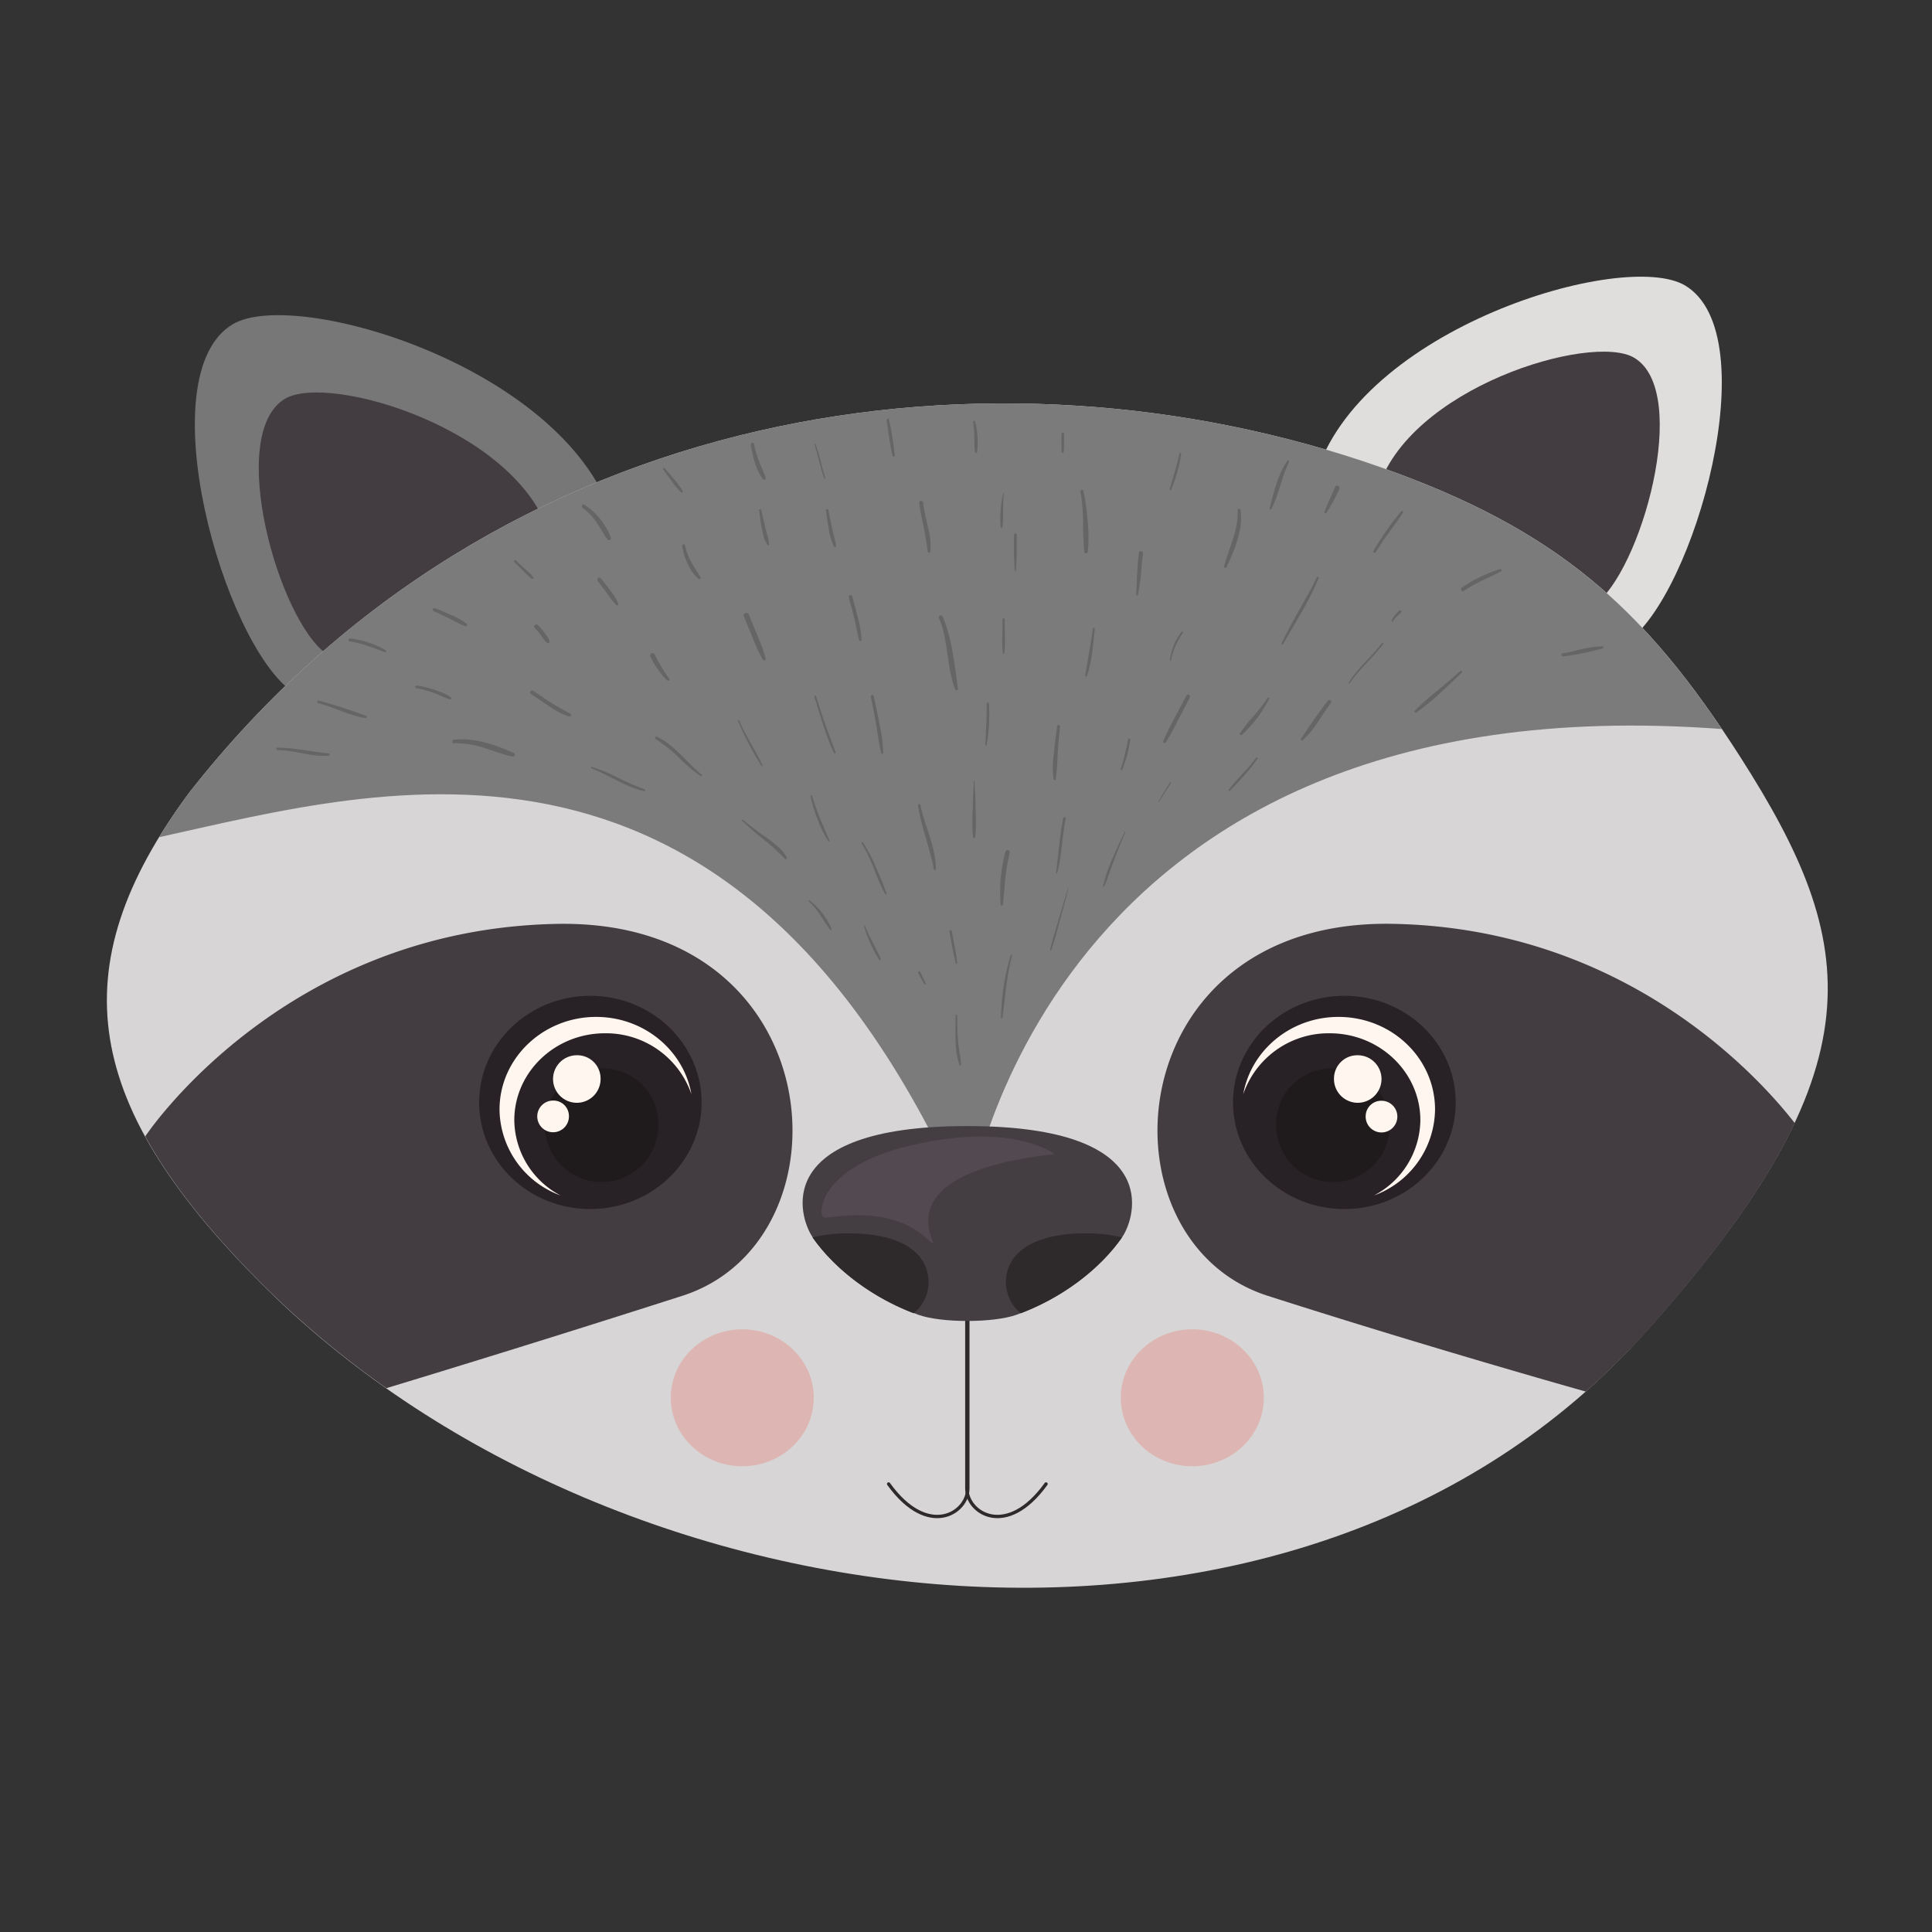 <svg xmlns="http://www.w3.org/2000/svg" viewBox="0 0 400 400"><rect x="0" y="0" width="400" height="400" fill="#333333" stroke="none"/><defs><style>.cls-1{fill:#e0dddd;}.cls-2{fill:#433c40;}.cls-3{fill:#777;}.cls-4{fill:#d7d5d5;}.cls-5{fill:#7a7b7a;}.cls-15,.cls-6{fill:none;}.cls-6{stroke:#2e2a2b;stroke-linecap:round;stroke-linejoin:round;stroke-width:0.69px;}.cls-7{fill:#443e42;}.cls-8{fill:#2e2a2b;}.cls-9{fill:#524a50;}.cls-10{fill:#282125;}.cls-11{fill:#1f1a1c;}.cls-12{fill:#fff7ef;}.cls-13{fill:#ddb6b3;}.cls-14{fill:#646564;}</style></defs><g id="Calque_2" data-name="Calque 2"><g id="Calque_1-2" data-name="Calque 1"><path class="cls-1" d="M348.87,59.1C336.18,51.57,281.2,68,272.28,98.87c-.22.73,27.72,17.51,35.13,22.53,8.2,5.54,28.58,12.13,29.4,11.56C350.79,123.28,366,69.31,348.87,59.1Z"/><path class="cls-2" d="M338.34,74.07c-8.81-5.24-47,6.2-53.2,27.62-.16.52,19.25,12.18,24.4,15.66,5.7,3.84,19.85,8.42,20.43,8C339.67,118.65,350.26,81.16,338.34,74.07Z"/><path class="cls-3" d="M60.61,143.27c.86.59,21.87-6.22,30.32-11.92,7.64-5.16,36.43-22.48,36.22-23.23-9.2-31.79-65.88-48.76-78.95-41C30.51,77.65,46.22,133.29,60.61,143.27Z"/><path class="cls-2" d="M67.69,135.45c.58.41,15.17-4.32,21-8.28,5.32-3.59,25.31-15.62,25.16-16.14-6.38-22.09-45.75-33.87-54.84-28.47C46.76,89.87,57.67,128.51,67.69,135.45Z"/><path class="cls-4" d="M360.32,156.74c-19.71-30.82-37.88-47.14-74.61-60.05C206.85,69,103.44,82,39.09,164.22c-26.81,36.3-22.21,64.88,16.44,102.93,73,71.78,213.74,88.43,285,8.82C389.65,221.2,385.05,195.42,360.32,156.74Z"/><path class="cls-5" d="M285.71,96.69C206.85,69,103.44,82,39.09,164.22c-2.29,3.09-4.34,6.14-6.18,9.12,46.69-10.29,119.91-31.89,167.37,77,0,0,15.06-110,156.21-99.4C338.17,123.82,320,108.76,285.71,96.69Z"/><path class="cls-2" d="M141.28,268.28c35.72-11.47,31.18-78-25.84-77s-85.37,44-85.37,44h0c5.53,10.08,14,20.54,25.46,31.83A195.49,195.49,0,0,0,80,287.41C80.18,287.33,105.72,279.68,141.28,268.28Z"/><path class="cls-2" d="M288.27,191.27c-57-1-61.55,65.54-25.84,77,29.45,9.44,57.08,17.35,65.89,19.84A147.84,147.84,0,0,0,340.58,276c15.08-16.83,25.08-30.91,31-43.48C364.09,222.89,336.39,192.13,288.27,191.27Z"/><path class="cls-6" d="M200.38,271.89v36.27c0,5.07-8.21,10.45-16.4-.92"/><path class="cls-6" d="M200.17,271.89v36.27c0,5.07,8.2,10.45,16.4-.92"/><path class="cls-7" d="M232.3,256.19c-4.63,6.63-12.56,12.68-21.79,16-4.76,1.73-15.7,1.74-20.43,0-9.23-3.32-17.16-9.35-21.81-16-2.8-4-9.11-23.05,32-23.05S235.07,252.22,232.3,256.19Z"/><path class="cls-8" d="M189.15,271.89a8.18,8.18,0,0,0,3.1-6.44c0-5.58-5-10.1-16.46-10.1a30.78,30.78,0,0,0-7.57.84C172.71,262.62,180.29,268.5,189.15,271.89Z"/><path class="cls-8" d="M232.3,256.19a30.67,30.67,0,0,0-7.57-.84c-11.47,0-16.47,4.52-16.47,10.1a8.22,8.22,0,0,0,3.1,6.44C220.23,268.5,227.81,262.62,232.3,256.19Z"/><path class="cls-9" d="M218.34,238.93s-8.73-6.87-30.27-1.66c-18.89,4.57-18.93,14.74-17.36,14.83s13.1-2.64,20.69,3.91S177.11,243.53,218.34,238.93Z"/><path class="cls-10" d="M145.26,228.24c0,12.19-10.32,22.08-23.06,22.08s-23-9.89-23-22.08,10.33-22.07,23-22.07S145.26,216.05,145.26,228.24Z"/><path class="cls-11" d="M136.3,232.45a11.76,11.76,0,1,1-11.74-11.25A11.51,11.51,0,0,1,136.3,232.45Z"/><path class="cls-12" d="M106.48,231.93c0-9.92,8.4-18,18.76-18a18.69,18.69,0,0,1,17.91,12.61c-1.59-9.06-9.8-16-19.73-16-11,0-20,8.58-20,19.18a19.19,19.19,0,0,0,12.64,17.79A17.84,17.84,0,0,1,106.48,231.93Z"/><path class="cls-12" d="M124.34,223.19a4.92,4.92,0,1,1-4.92-4.71A4.81,4.81,0,0,1,124.34,223.19Z"/><path class="cls-12" d="M117.79,231a3.28,3.28,0,1,1-3.28-3.14A3.21,3.21,0,0,1,117.79,231Z"/><path class="cls-10" d="M255.28,228.24c0,12.19,10.32,22.08,23.06,22.08s23.05-9.89,23.05-22.08-10.32-22.07-23.05-22.07S255.28,216.05,255.28,228.24Z"/><path class="cls-11" d="M264.23,232.45A11.77,11.77,0,1,0,276,221.2,11.51,11.51,0,0,0,264.23,232.45Z"/><path class="cls-12" d="M294.07,231.93c0-9.92-8.41-18-18.77-18a18.68,18.68,0,0,0-17.9,12.61c1.59-9.06,9.8-16,19.71-16,11.06,0,20,8.58,20,19.18a19.19,19.19,0,0,1-12.64,17.79A17.84,17.84,0,0,0,294.07,231.93Z"/><path class="cls-12" d="M276.19,223.19a4.92,4.92,0,1,0,4.93-4.71A4.82,4.82,0,0,0,276.19,223.19Z"/><path class="cls-12" d="M282.75,231A3.28,3.28,0,1,0,286,227.9,3.22,3.22,0,0,0,282.75,231Z"/><path class="cls-13" d="M168.48,289.39c0,7.83-6.62,14.18-14.79,14.18s-14.81-6.35-14.81-14.18,6.63-14.17,14.81-14.17S168.48,281.57,168.48,289.39Z"/><path class="cls-13" d="M261.66,289.39c0,7.83-6.63,14.18-14.81,14.18s-14.8-6.35-14.8-14.18,6.63-14.17,14.8-14.17S261.66,281.57,261.66,289.39Z"/><path class="cls-14" d="M57.42,155.3c3.56,0,7,1.44,10.56,1.17a.25.25,0,0,0,0-.5c-3.53-.31-7-1.18-10.56-1.18a.26.26,0,0,0,0,.51Z"/><path class="cls-14" d="M65.88,145.59c3.31.83,6.39,2.54,9.76,3.07a.23.23,0,0,0,.13-.45A102.29,102.29,0,0,0,66,145.06a.28.28,0,0,0-.15.53Z"/><path class="cls-14" d="M72.38,132.78a26,26,0,0,1,3.65.91c1.24.4,2.45.9,3.68,1.34.24.08.37-.28.17-.4a19.79,19.79,0,0,0-7.34-2.45c-.39-.06-.56.54-.16.6Z"/><path class="cls-14" d="M86.19,142.48a20.4,20.4,0,0,1,3.45.92c1.18.43,2.3,1,3.48,1.39.28.09.42-.31.19-.46a10.66,10.66,0,0,0-1.71-.89c-.57-.24-1.14-.46-1.73-.66a21.36,21.36,0,0,0-3.53-.85c-.35-.05-.51.48-.15.55Z"/><path class="cls-14" d="M89.84,126.58c1.1.45,2.18,1,3.24,1.49a27.38,27.38,0,0,0,3.27,1.59.29.29,0,0,0,.28-.49,13.15,13.15,0,0,0-3.24-1.85c-1.11-.51-2.23-1-3.37-1.4-.41-.15-.57.49-.18.66Z"/><path class="cls-14" d="M110.76,130.07a13.32,13.32,0,0,1,1.19,1.4c.2.27.4.55.59.83a5.58,5.58,0,0,0,.38.47,1.85,1.85,0,0,0,.44.34.28.28,0,0,0,.41-.31,2.43,2.43,0,0,0-.46-1l-.64-.87a12.2,12.2,0,0,0-1.29-1.49.44.44,0,1,0-.62.62Z"/><path class="cls-14" d="M106.43,116.3l1.82,1.81c.3.3.59.61.9.89l.45.43a3.63,3.63,0,0,0,.55.39c.16.11.39-.11.27-.27A4.82,4.82,0,0,0,110,119l-.44-.43c-.31-.3-.64-.59-1-.89L106.75,116a.23.23,0,0,0-.32.32Z"/><path class="cls-14" d="M120.63,105.17a11.34,11.34,0,0,1,2.93,3.09c.4.57.77,1.17,1.13,1.77.17.29.33.58.5.86a8.94,8.94,0,0,0,.65.84c.23.3.72,0,.62-.36a7.13,7.13,0,0,0-.36-1c-.16-.33-.35-.65-.53-1a19.43,19.43,0,0,0-1.26-1.85,12.46,12.46,0,0,0-3.31-3c-.41-.25-.75.36-.37.62Z"/><path class="cls-14" d="M123.77,120.32c.61.79,1.22,1.57,1.81,2.38a16.92,16.92,0,0,0,2,2.56A.25.25,0,0,0,128,125a9.77,9.77,0,0,0-1.71-2.83c-.61-.83-1.26-1.64-1.9-2.46a.43.43,0,0,0-.59,0,.42.42,0,0,0,0,.59Z"/><path class="cls-14" d="M137.31,97.17c.56.84,1.15,1.64,1.75,2.44a17.53,17.53,0,0,0,1.91,2.3.24.24,0,0,0,.37-.28,18.28,18.28,0,0,0-1.78-2.41c-.63-.78-1.27-1.54-1.94-2.28-.15-.16-.43,0-.31.23Z"/><path class="cls-14" d="M141.24,113.11a13.13,13.13,0,0,0,1.12,3.57,9,9,0,0,0,2.25,3.15.27.27,0,0,0,.42-.32c-.6-1.09-1.36-2.08-1.94-3.18a12.8,12.8,0,0,1-1.25-3.39c-.08-.4-.66-.22-.6.17Z"/><path class="cls-14" d="M157.17,105.64c.15,1.2.28,2.41.52,3.6.12.6.26,1.2.41,1.79a6.13,6.13,0,0,0,.29.92c.13.27.31.53.46.79s.39.1.36-.1-.05-.6-.09-.89a6.09,6.09,0,0,0-.25-.93c-.16-.57-.31-1.14-.44-1.72-.27-1.17-.56-2.34-.82-3.52-.05-.25-.47-.2-.44.06Z"/><path class="cls-14" d="M168.65,92.05c.74,2.32,1.18,4.72,2,7,.06.13.27.08.22-.06-.72-2.33-1.16-4.72-2-7-.06-.15-.3-.09-.25.07Z"/><path class="cls-14" d="M171,105.71c.19,1.26.35,2.53.59,3.78a12.63,12.63,0,0,0,1.07,3.66c.14.25.49.07.45-.19-.22-1.25-.59-2.47-.86-3.72s-.51-2.45-.76-3.67c-.06-.33-.54-.18-.49.14Z"/><path class="cls-14" d="M155.44,92.11a22.78,22.78,0,0,0,.86,3.65A10.33,10.33,0,0,0,158,99.24c.21.25.6,0,.52-.3-.33-1.22-1-2.35-1.41-3.53a22.32,22.32,0,0,1-1-3.48c-.08-.44-.71-.24-.65.18Z"/><path class="cls-14" d="M183.57,87c.37,2.47.65,5,1.24,7.39a.22.22,0,0,0,.43-.06,57.06,57.06,0,0,0-1.19-7.46c-.06-.32-.53-.18-.48.13Z"/><path class="cls-14" d="M201.48,87.41c.34,2,.14,4.12.38,6.17a.23.23,0,0,0,.45,0,18.25,18.25,0,0,0-.41-6.29c-.07-.27-.47-.15-.42.12Z"/><path class="cls-14" d="M219.76,89.68l0,1.95,0,1a7.61,7.61,0,0,0,.08,1,.19.19,0,0,0,.37,0,7.14,7.14,0,0,0,.08-.92l0-1,0-1.95a.22.22,0,0,0-.43,0Z"/><path class="cls-14" d="M244.17,93.91c-.47,2.52-1.34,4.93-2,7.41,0,.16.21.28.28.11A30.66,30.66,0,0,0,244.54,94c0-.24-.33-.35-.37-.1Z"/><path class="cls-14" d="M266.52,95.41c-2,2.89-2.75,6.47-3.67,9.78-.07.24.28.4.39.17,1.57-3.11,2.11-6.62,3.65-9.73a.22.22,0,0,0-.37-.22Z"/><path class="cls-14" d="M284.83,114.33c.85-1.39,1.77-2.74,2.73-4.06s2-2.7,2.92-4.13c.13-.22-.19-.47-.36-.28a47.94,47.94,0,0,0-3.07,4c-.94,1.36-1.86,2.75-2.69,4.18a.27.27,0,0,0,.47.27Z"/><path class="cls-14" d="M303.07,122.32a41.14,41.14,0,0,1,3.72-2.09c1.31-.64,2.66-1.22,3.94-1.92a.26.26,0,0,0-.2-.48,30.56,30.56,0,0,0-7.86,3.81c-.42.27,0,1,.4.68Z"/><path class="cls-14" d="M323.61,135.91a57,57,0,0,0,8.18-1.65.22.22,0,0,0-.06-.44c-2.8,0-5.46,1-8.21,1.46-.35.06-.28.68.09.63Z"/><path class="cls-14" d="M94,153.88a18.61,18.61,0,0,1,6.36,1c1.92.58,3.76,1.36,5.74,1.75.4.08.72-.51.3-.7-3.84-1.76-8.11-3.24-12.4-2.78-.48,0-.5.79,0,.77Z"/><path class="cls-14" d="M110,143.73c1.27.82,2.49,1.71,3.76,2.53a15.18,15.18,0,0,0,4.09,2.08.31.31,0,0,0,.24-.56c-1.34-.74-2.68-1.47-4-2.3s-2.46-1.67-3.71-2.47c-.45-.29-.87.43-.42.72Z"/><path class="cls-14" d="M134.63,135.83a15.58,15.58,0,0,0,1.52,2.7c.29.41.6.8.91,1.19a12.32,12.32,0,0,0,1.05,1.12.27.27,0,0,0,.43-.33,37.47,37.47,0,0,1-3-5,.47.47,0,1,0-.87.36Z"/><path class="cls-14" d="M154,127.57c.6,1.53,1.23,3,1.86,4.55a37.68,37.68,0,0,0,2.05,4.42.32.32,0,0,0,.59-.25,28.51,28.51,0,0,0-1.61-4.54q-.93-2.22-1.82-4.47c-.25-.66-1.33-.37-1.07.29Z"/><path class="cls-14" d="M175.73,123.64c.39,1.49.8,3,1.16,4.47s.61,3,1,4.43a.24.24,0,0,0,.47-.06,19.65,19.65,0,0,0-.72-4.49c-.37-1.52-.8-3-1.2-4.55a.37.37,0,0,0-.71.2Z"/><path class="cls-14" d="M190.31,104.08c.2,1.69.57,3.34.92,5s.62,3.41.84,5.12a.28.28,0,0,0,.55,0,14.78,14.78,0,0,0-.49-5c-.37-1.7-.81-3.39-1-5.12-.06-.49-.84-.51-.79,0Z"/><path class="cls-14" d="M209.94,110.7v3.69c0,1.23.09,2.46.14,3.7a.14.14,0,0,0,.28,0c0-1.24.14-2.47.14-3.7V110.7a.28.28,0,0,0-.56,0Z"/><path class="cls-14" d="M235.81,114.47c-.41,2.88-.39,5.77-.57,8.67a.18.18,0,0,0,.35,0c.28-1.43.49-2.86.63-4.31s.22-2.78.43-4.17c.08-.55-.76-.78-.84-.23Z"/><path class="cls-14" d="M207.72,102.12a21.54,21.54,0,0,0-.53,7,.19.19,0,0,0,.37,0c.24-2.33,0-4.68.29-7,0-.08-.11-.09-.13,0Z"/><path class="cls-14" d="M223.71,101.83a41.88,41.88,0,0,1,.55,6.52,56,56,0,0,0,.24,5.94.37.37,0,0,0,.71,0,30.38,30.38,0,0,0,0-6.18,54.2,54.2,0,0,0-.88-6.46c-.08-.42-.74-.24-.66.18Z"/><path class="cls-14" d="M194.39,127.92c2,4.72,1.56,10,3.34,14.76a.31.31,0,0,0,.6-.16c-.73-5-1.17-10.22-3.19-14.92-.18-.42-.93-.11-.75.32Z"/><path class="cls-14" d="M244.64,130.8a11.8,11.8,0,0,0-1.57,2.65,13.2,13.2,0,0,0-.85,3.28c0,.14.18.2.21.06a14.33,14.33,0,0,1,2.5-5.77c.12-.17-.17-.39-.29-.22Z"/><path class="cls-14" d="M226.3,130.1c-.49,3.25-1.1,6.48-1.62,9.72a.18.18,0,0,0,.35.1c1.1-3.1,1.27-6.52,1.64-9.77,0-.2-.34-.25-.37-.05Z"/><path class="cls-14" d="M256.24,105.64c.2,4.09-1.79,7.74-2.8,11.59-.07.29.37.51.5.21,1.69-3.75,3.44-7.58,2.92-11.8-.05-.38-.64-.41-.62,0Z"/><path class="cls-14" d="M272.62,119.54c-1.08,2.31-2.36,4.52-3.62,6.74s-2.53,4.54-3.65,6.89c-.1.2.18.37.29.17,2.57-4.5,5.4-8.82,7.38-13.64.09-.22-.29-.39-.4-.16Z"/><path class="cls-14" d="M286.07,133.18c-2.13,2.86-5,5.14-6.85,8.2-.07.11.1.21.18.1A41.64,41.64,0,0,1,283,137.2a47.75,47.75,0,0,0,3.39-3.86c.12-.16-.15-.33-.28-.16Z"/><path class="cls-14" d="M302.3,138.93c-1.5,1.37-3.05,2.69-4.61,4a55.34,55.34,0,0,0-4.75,4.17c-.2.2.06.57.31.4a44.58,44.58,0,0,0,4.9-4q2.3-2.07,4.49-4.24c.22-.22-.11-.55-.34-.34Z"/><path class="cls-14" d="M289.68,126.45c-.18.17-.37.35-.54.53l-.42.51a5.25,5.25,0,0,0-.6,1c-.08.18.16.33.26.16a4.72,4.72,0,0,1,.7-.9l.44-.41.55-.52a.29.29,0,0,0,0-.39.28.28,0,0,0-.39,0Z"/><path class="cls-14" d="M262.48,144.45a36.29,36.29,0,0,1-2.89,3.75,37.92,37.92,0,0,0-2.87,3.59c-.18.27.21.53.43.33a27.08,27.08,0,0,0,5.65-7.48.19.19,0,0,0-.32-.19Z"/><path class="cls-14" d="M122.4,159.08c3.73,1.38,7,3.84,11,4.71a.19.19,0,0,0,.1-.36c-2-.72-3.84-1.57-5.71-2.48a31.91,31.91,0,0,0-5.27-2.17c-.19-.05-.26.23-.08.3Z"/><path class="cls-14" d="M135.72,153a28.36,28.36,0,0,1,4.83,3.85,31,31,0,0,0,4.55,3.85c.17.1.38-.15.22-.28-3.14-2.55-5.6-6.13-9.33-7.9a.28.28,0,0,0-.27.48Z"/><path class="cls-14" d="M152.79,149.25a65,65,0,0,0,4.89,9.36c.08.15.29,0,.22-.13-1.5-3.16-3.51-6.07-4.85-9.3-.06-.16-.32-.1-.26.07Z"/><path class="cls-14" d="M168.6,144.2c.61,2,1.22,4,1.88,6a45,45,0,0,0,2.21,5.76c.08.17.37.05.31-.13-.68-2-1.46-3.89-2.14-5.85s-1.29-3.88-1.91-5.83c-.07-.22-.42-.13-.35.1Z"/><path class="cls-14" d="M180.28,144.23c.39,1.94.79,3.89,1.13,5.84s.57,3.89,1,5.82c0,.26.46.2.46-.06a33.61,33.61,0,0,0-.76-5.82c-.37-2-.81-4-1.24-5.93-.08-.36-.61-.21-.54.15Z"/><path class="cls-14" d="M204.29,145.71c0,2.86-.16,5.71-.3,8.56a.14.14,0,0,0,.27,0,35.27,35.27,0,0,0,.5-8.59.24.24,0,0,0-.47,0Z"/><path class="cls-14" d="M207.56,128.2c0,2.33-.15,4.69.06,7a.16.16,0,0,0,.32,0c.22-2.31.08-4.67.07-7a.23.23,0,0,0-.45,0Z"/><path class="cls-14" d="M218.86,150.38c-.24,1.85-.48,3.69-.66,5.55a19.94,19.94,0,0,0-.08,5.4.23.23,0,0,0,.44,0,46.4,46.4,0,0,0,.42-5.4c.13-1.85.3-3.7.48-5.55,0-.38-.55-.37-.6,0Z"/><path class="cls-14" d="M233.58,153.05a58.49,58.49,0,0,1-1.56,6.23.16.16,0,0,0,.29.12,25.28,25.28,0,0,0,1.69-6.24c.06-.27-.36-.39-.42-.11Z"/><path class="cls-14" d="M242.22,162c-.86,1.27-1.55,2.64-2.38,3.92-.05.07.06.13.11.06.91-1.23,1.6-2.6,2.48-3.86.09-.12-.12-.25-.21-.12Z"/><path class="cls-14" d="M178.38,174.58a33.19,33.19,0,0,1,2.56,5.26,43.16,43.16,0,0,0,2.3,5.26c.09.16.39.05.32-.14-.65-1.83-1.42-3.62-2.2-5.39a33.26,33.26,0,0,0-2.69-5.16c-.12-.18-.41,0-.29.17Z"/><path class="cls-14" d="M190.07,166.79c.69,4.49,2.43,8.75,3.28,13.21a.21.21,0,0,0,.41-.05c0-4.63-2.3-8.84-3.2-13.3-.06-.33-.54-.18-.49.14Z"/><path class="cls-14" d="M208.17,176.32a32.31,32.31,0,0,0-1,11,.23.23,0,0,0,.45,0c.23-1.83.33-3.67.53-5.5a44.78,44.78,0,0,1,.9-5.28c.12-.56-.73-.79-.86-.24Z"/><path class="cls-14" d="M190.11,201.47c.2.39.41.77.62,1.15l.32.57c.1.19.24.37.36.56s.31.05.25-.1a6.14,6.14,0,0,0-.27-.64l-.28-.58-.59-1.2c-.13-.28-.56,0-.41.24Z"/><path class="cls-14" d="M196.57,192.86c.4,2.19.76,4.42,1.3,6.58,0,.18.34.14.32,0-.23-2.24-.75-4.46-1.14-6.67-.05-.32-.54-.19-.48.13Z"/><path class="cls-14" d="M197.84,210.29c0,1.72-.05,3.44,0,5.16a17.3,17.3,0,0,0,.78,5c.07.19.41.18.38-.05-.17-1.69-.52-3.35-.65-5.06s-.15-3.37-.17-5.06a.19.19,0,0,0-.38,0Z"/><path class="cls-14" d="M209.25,197.81a47.56,47.56,0,0,0-2,12.87c0,.16.26.21.29,0,.61-4.27.85-8.66,2-12.82.06-.2-.24-.28-.31-.09Z"/><path class="cls-14" d="M221.16,183.83q-1,3.18-1.94,6.39c-.61,2.13-1.32,4.26-1.8,6.43a.12.12,0,0,0,.23.07c.74-2.1,1.26-4.28,1.86-6.42s1.18-4.29,1.73-6.45a0,0,0,0,0-.08,0Z"/><path class="cls-14" d="M232.92,172.13c-.88,1.77-1.74,3.55-2.49,5.38a35.25,35.25,0,0,0-2.06,5.9c0,.14.19.26.25.11.79-1.83,1.37-3.75,2.09-5.6s1.51-3.83,2.33-5.72c0-.08-.08-.16-.12-.07Z"/><path class="cls-14" d="M220.14,169.37c-.77,3.74-1,7.58-1.5,11.36,0,.13.2.15.24,0,1-3.67,1-7.53,1.76-11.25.07-.32-.43-.46-.5-.14Z"/><path class="cls-14" d="M201.62,161.66c-.1,2-.17,3.89-.23,5.84a39.13,39.13,0,0,0,.08,5.83.22.22,0,0,0,.43,0,36.62,36.62,0,0,0,.08-5.83c0-1.95-.12-3.89-.23-5.84,0-.08-.12-.08-.13,0Z"/><path class="cls-14" d="M167.82,164.81a29.34,29.34,0,0,0,1.43,4.79,25,25,0,0,0,2.25,4.58c.08.13.31,0,.25-.1-.65-1.58-1.36-3.13-2-4.71s-1.13-3.07-1.65-4.63a.14.14,0,0,0-.28.07Z"/><path class="cls-14" d="M153.64,169.92a59.3,59.3,0,0,0,4.49,3.89c.76.61,1.51,1.24,2.23,1.89s1.41,1.41,2.15,2.07a.23.23,0,0,0,.37-.28c-.91-1.7-2.66-2.94-4.17-4.07a60.48,60.48,0,0,1-4.88-3.68.13.13,0,0,0-.19.18Z"/><path class="cls-14" d="M167.46,186.67c1.91,1.61,2.92,3.92,4.45,5.85.12.16.34-.05.26-.21a15,15,0,0,0-4.54-5.87c-.13-.1-.3.12-.17.23Z"/><path class="cls-14" d="M178.85,191.64a23.49,23.49,0,0,0,1.31,3.54,24.92,24.92,0,0,0,1.87,3.54c.11.16.42.06.33-.15-.48-1.21-1.12-2.35-1.71-3.52s-1.14-2.3-1.64-3.48c0-.09-.19,0-.16.07Z"/><path class="cls-14" d="M260.05,156.9c-1.7,2.37-3.93,4.3-5.67,6.63-.11.15.13.32.25.19,1.07-1.06,2.1-2.17,3.09-3.31a34.15,34.15,0,0,0,2.64-3.33c.13-.19-.18-.36-.31-.18Z"/><path class="cls-14" d="M245.64,144q-1.26,2.37-2.5,4.74a49.2,49.2,0,0,0-2.31,4.73c-.12.31.35.47.52.22a50.36,50.36,0,0,0,2.56-4.6l2.43-4.68c.23-.46-.46-.87-.7-.41Z"/><path class="cls-14" d="M274.88,145.11c-1.94,2.55-3.78,5.19-5.52,7.88-.14.22.17.43.36.27a18.77,18.77,0,0,0,3-3.6c.94-1.38,1.85-2.78,2.83-4.13.32-.44-.4-.84-.72-.42Z"/><path class="cls-14" d="M276.4,100.84c-.69,1.72-1.52,3.39-2.19,5.12-.1.26.29.39.43.18a32.45,32.45,0,0,0,2.65-4.93.48.48,0,1,0-.89-.37Z"/><rect class="cls-15" width="400" height="400"/></g></g></svg>